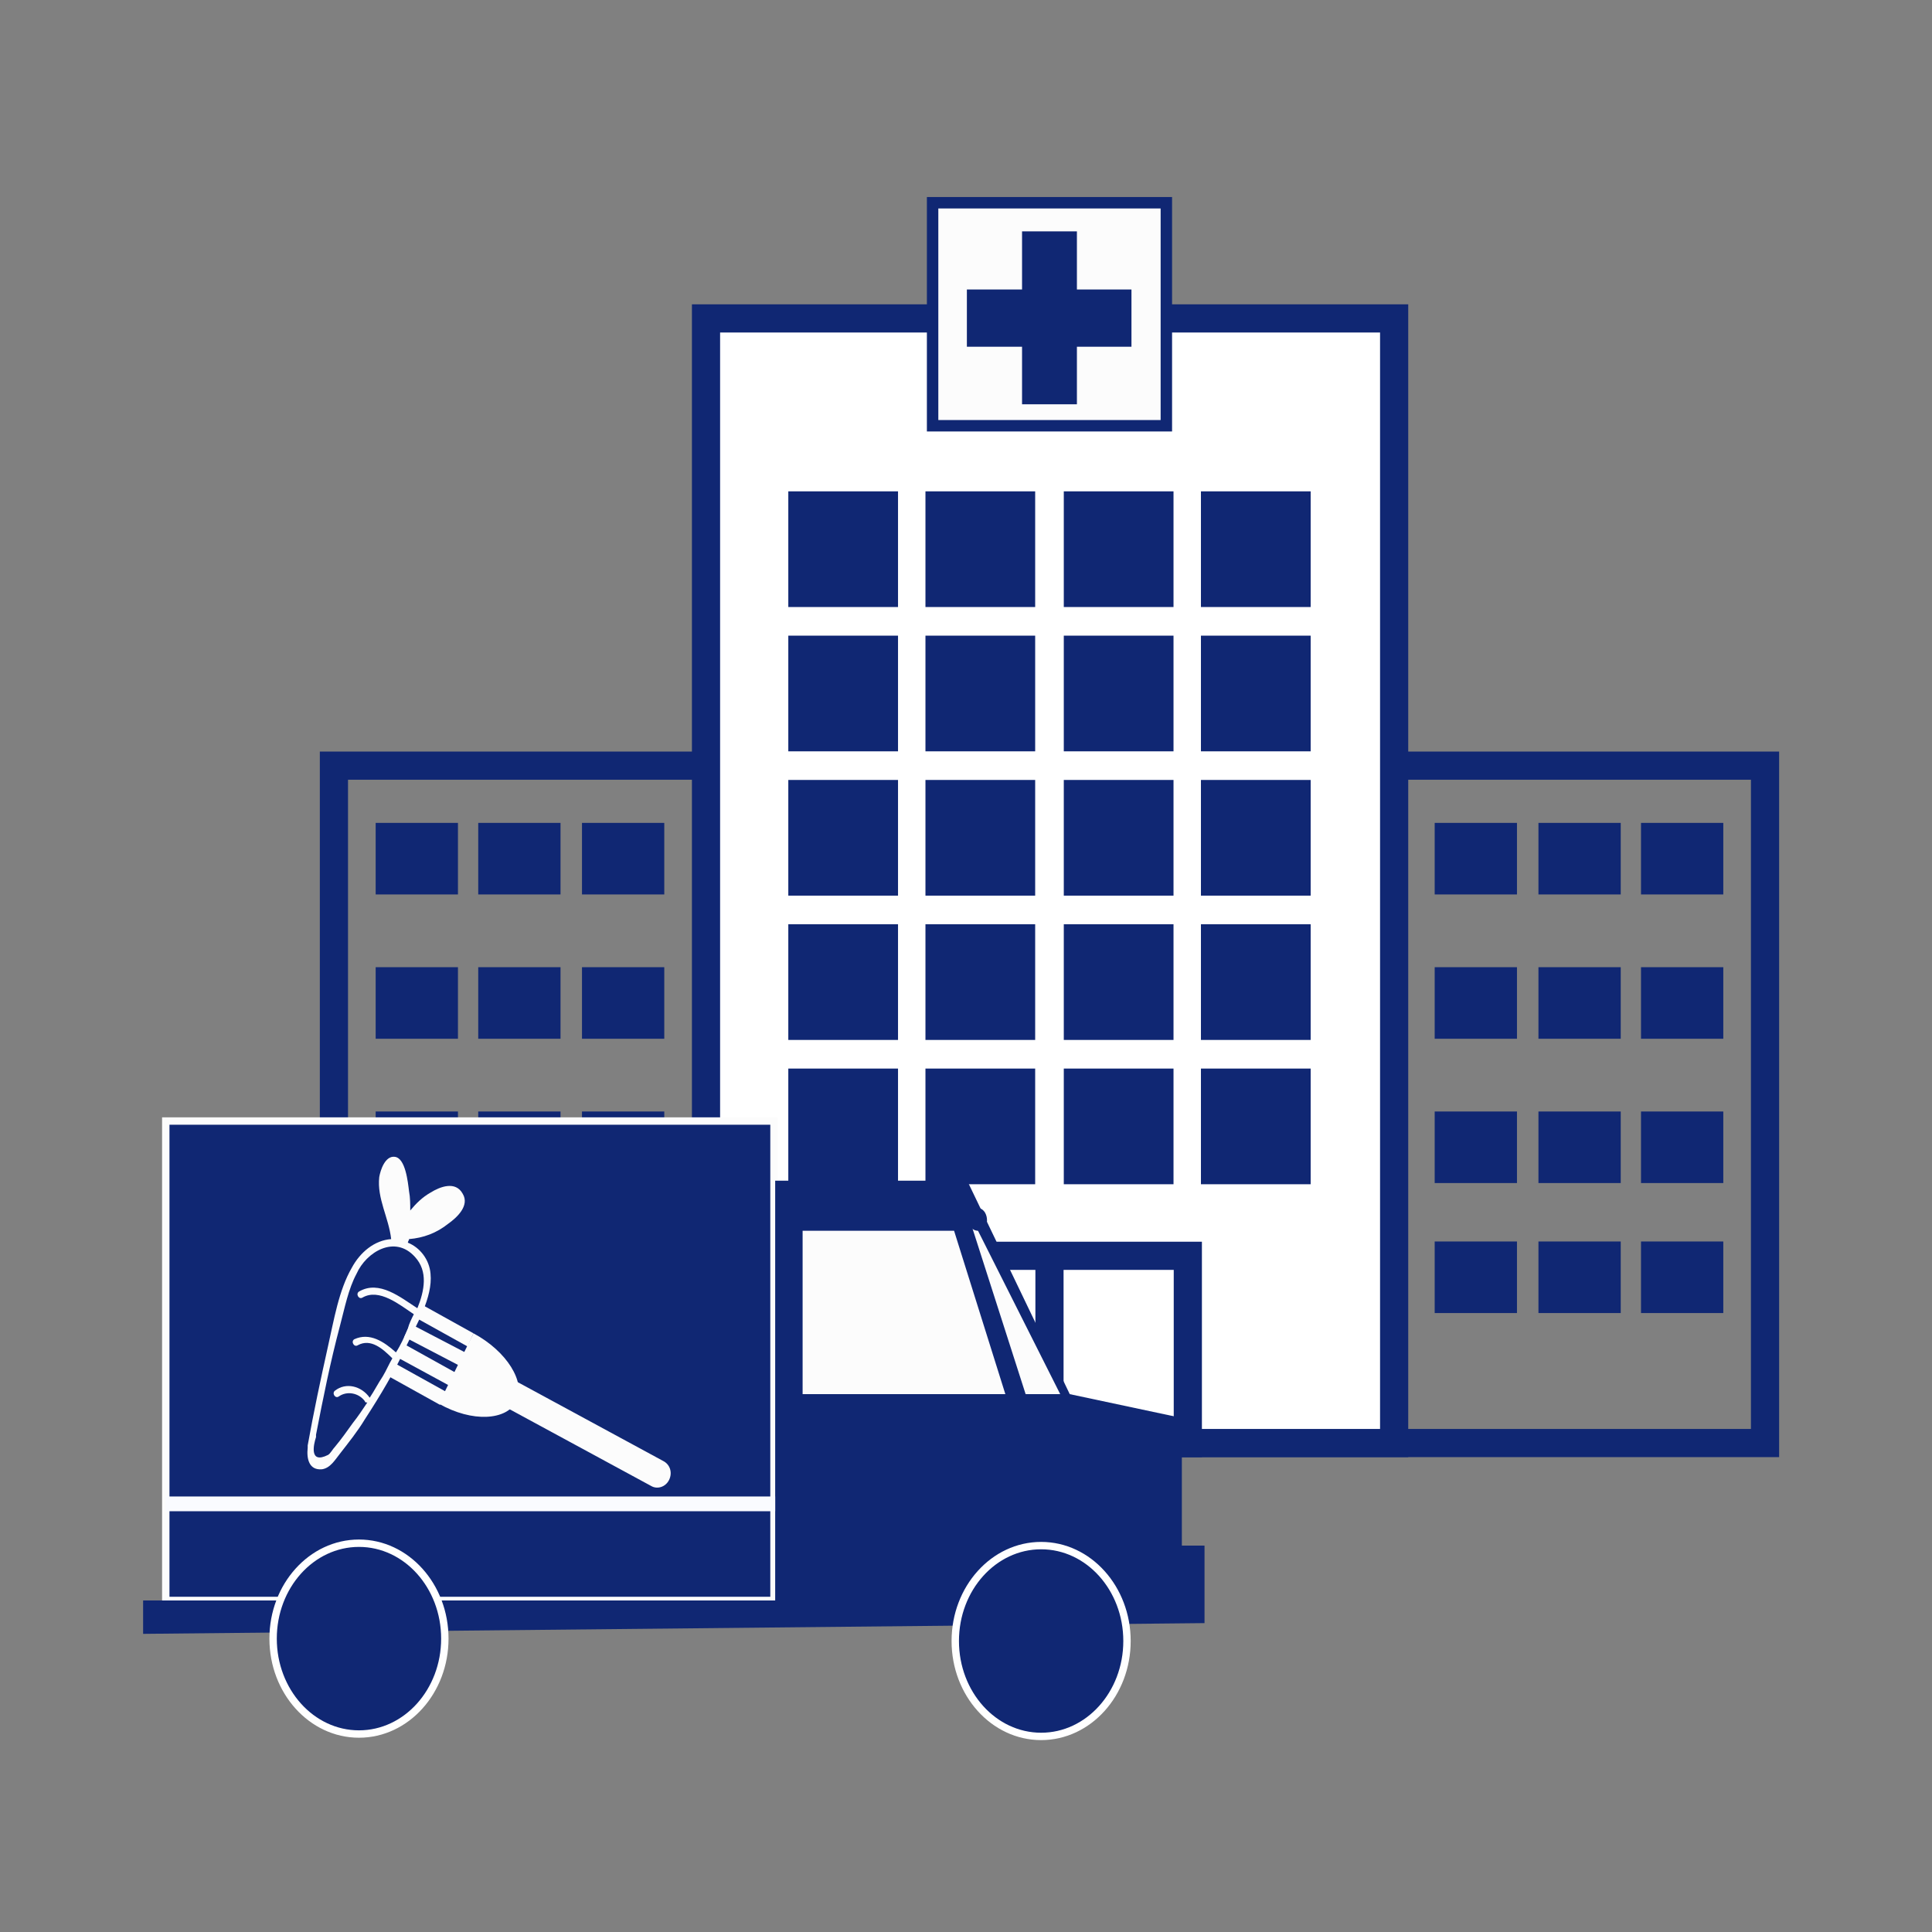 <?xml version="1.0" encoding="utf-8"?>
<!-- Generator: Adobe Illustrator 21.1.0, SVG Export Plug-In . SVG Version: 6.00 Build 0)  -->
<svg version="1.1" id="Layer_1" xmlns="http://www.w3.org/2000/svg" xmlns:xlink="http://www.w3.org/1999/xlink" x="0px" y="0px"
	 viewBox="0 0 162 162" style="enable-background:new 0 0 162 162;" xml:space="preserve">
<rect x="0" y="0" width="162" height="162" fill="#808080" stroke="none"/>
<style type="text/css">
	.st0{fill:none;stroke:#102773;stroke-width:2.362;stroke-miterlimit:10;}
	.st1{fill:#FFFFFF;stroke:#102773;stroke-width:2.362;stroke-miterlimit:10;}
	.st2{fill:#FCFCFC;stroke:#102773;stroke-width:0.959;stroke-miterlimit:10;}
	.st3{fill:#102773;}
	.st4{fill:#102773;stroke:#FCFCFC;stroke-width:0.619;stroke-miterlimit:10;}
	.st5{fill:#102773;stroke:#FFFFFF;stroke-width:0.619;stroke-miterlimit:10;}
	.st6{fill:#FCFCFC;}
	.st7{fill:none;stroke:#FAFBFF;stroke-width:1.237;stroke-miterlimit:10;}
</style>
<g>
	<rect x="28" y="64.2" class="st0" width="120" height="56.8"/>
	<rect x="59.2" y="26.7" class="st1" width="57.7" height="94.3"/>
	<rect x="76.5" y="105.3" class="st1" width="23.1" height="15.7"/>
	<line class="st0" x1="88" y1="105.3" x2="88" y2="121"/>
	<rect x="78.2" y="17" class="st2" width="19.6" height="18.7"/>
	<rect x="85.7" y="19.4" class="st3" width="4.6" height="14.5"/>
	
		<rect x="85.6" y="19.8" transform="matrix(-1.836970e-16 1 -1 -1.836970e-16 114.674 -61.326)" class="st3" width="4.8" height="13.8"/>
	<rect x="66.1" y="89.6" class="st3" width="9.2" height="9.7"/>
	<rect x="77.6" y="89.6" class="st3" width="9.2" height="9.7"/>
	<rect x="89.2" y="89.6" class="st3" width="9.2" height="9.7"/>
	<rect x="100.7" y="89.6" class="st3" width="9.2" height="9.7"/>
	<g>
		<rect x="66.1" y="77.5" class="st3" width="9.2" height="9.7"/>
		<rect x="77.6" y="77.5" class="st3" width="9.2" height="9.7"/>
		<rect x="89.2" y="77.5" class="st3" width="9.2" height="9.7"/>
		<rect x="100.7" y="77.5" class="st3" width="9.2" height="9.7"/>
	</g>
	<rect x="66.1" y="65.4" class="st3" width="9.2" height="9.7"/>
	<rect x="77.6" y="65.4" class="st3" width="9.2" height="9.7"/>
	<rect x="89.2" y="65.4" class="st3" width="9.2" height="9.7"/>
	<rect x="100.7" y="65.4" class="st3" width="9.2" height="9.7"/>
	<rect x="66.1" y="53.3" class="st3" width="9.2" height="9.7"/>
	<rect x="77.6" y="53.3" class="st3" width="9.2" height="9.7"/>
	<rect x="89.2" y="53.3" class="st3" width="9.2" height="9.7"/>
	<rect x="100.7" y="53.3" class="st3" width="9.2" height="9.7"/>
	<rect x="66.1" y="41.2" class="st3" width="9.2" height="9.7"/>
	<rect x="77.6" y="41.2" class="st3" width="9.2" height="9.7"/>
	<rect x="89.2" y="41.2" class="st3" width="9.2" height="9.7"/>
	<rect x="100.7" y="41.2" class="st3" width="9.2" height="9.7"/>
	<rect x="31.5" y="104.1" class="st3" width="6.9" height="6"/>
	<rect x="40.1" y="104.1" class="st3" width="6.9" height="6"/>
	<rect x="48.8" y="104.1" class="st3" width="6.9" height="6"/>
	<rect x="31.5" y="93.2" class="st3" width="6.9" height="6"/>
	<rect x="40.1" y="93.2" class="st3" width="6.9" height="6"/>
	<rect x="48.8" y="93.2" class="st3" width="6.9" height="6"/>
	<rect x="31.5" y="81.1" class="st3" width="6.9" height="6"/>
	<rect x="40.1" y="81.1" class="st3" width="6.9" height="6"/>
	<rect x="48.8" y="81.1" class="st3" width="6.9" height="6"/>
	<rect x="31.5" y="69" class="st3" width="6.9" height="6"/>
	<rect x="40.1" y="69" class="st3" width="6.9" height="6"/>
	<rect x="48.8" y="69" class="st3" width="6.9" height="6"/>
	<rect x="120.3" y="69" class="st3" width="6.9" height="6"/>
	<rect x="129" y="69" class="st3" width="6.9" height="6"/>
	<rect x="137.6" y="69" class="st3" width="6.9" height="6"/>
	<rect x="120.3" y="81.1" class="st3" width="6.9" height="6"/>
	<rect x="129" y="81.1" class="st3" width="6.9" height="6"/>
	<rect x="137.6" y="81.1" class="st3" width="6.9" height="6"/>
	<rect x="120.3" y="93.2" class="st3" width="6.9" height="6"/>
	<rect x="129" y="93.2" class="st3" width="6.9" height="6"/>
	<rect x="137.6" y="93.2" class="st3" width="6.9" height="6"/>
	<rect x="120.3" y="104.1" class="st3" width="6.9" height="6"/>
	<rect x="129" y="104.1" class="st3" width="6.9" height="6"/>
	<rect x="137.6" y="104.1" class="st3" width="6.9" height="6"/>
</g>
<g>
	<rect x="13.9" y="94" class="st4" width="51" height="40.2"/>
	<polygon class="st3" points="65,99 81.1,99 89.7,116.9 99.1,118.9 99.1,129.6 101,129.6 101,136.1 12,137 12,134.2 65,134.2 	"/>
	<ellipse class="st5" cx="30.1" cy="137.4" rx="7.2" ry="8"/>
	<ellipse class="st5" cx="87.3" cy="137.6" rx="7.2" ry="8"/>
	<polygon class="st6" points="67.3,116.9 67.3,103.2 80,103.2 84.3,116.9 	"/>
	<polygon class="st6" points="88.9,116.9 86,116.9 80.9,101 	"/>
	<path class="st3" d="M82.1,101.3c-0.1-0.3-0.4-0.5-0.7-0.5c-1.1,0-1.1,1.8-0.1,1.9c0.1,0.3,0.4,0.5,0.7,0.5
		C83,103.3,83,101.5,82.1,101.3z"/>
	<line class="st7" x1="13.9" y1="126.1" x2="65" y2="126.1"/>
	<g>
		<path class="st6" d="M38.8,100.1c-0.6-1.1-1.9-0.6-2.7-0.1c-0.7,0.4-1.2,0.9-1.7,1.5c0-0.5,0-1.1-0.1-1.6
			c-0.1-0.8-0.3-2.8-1.2-2.9c-0.8-0.1-1.2,1.1-1.3,1.7c-0.2,1.8,0.8,3.4,1,5.2c-1.4,0.1-2.6,1.1-3.3,2.4c-1.1,1.9-1.5,4.4-2,6.6
			c-0.6,2.7-1.2,5.5-1.7,8.3c0,0.1,0,0.1,0,0.2c-0.1,0.9,0.1,1.9,1.2,1.8c0.7-0.1,1.1-0.8,1.5-1.3c0.7-0.9,1.5-1.9,2.1-2.9
			c1.3-2,2.5-4,3.5-6.2c0.8-1.7,2.2-4,2-6c-0.1-1.2-0.9-2.2-1.9-2.6c0,0,0,0,0,0c0-0.1,0.1-0.2,0.1-0.3c1.2-0.1,2.3-0.5,3.3-1.3
			C38.3,102.1,39.4,101.1,38.8,100.1z M34.8,105.4c1.1,1.2,0.8,2.8,0.2,4.3c-1.4-0.9-3.2-2.4-4.9-1.4c-0.3,0.2,0,0.7,0.3,0.5
			c1.4-0.8,3.1,0.6,4.3,1.4c-0.2,0.4-0.4,0.8-0.5,1.2c-0.3,0.7-0.6,1.4-1,2c-1-0.9-2.2-1.7-3.5-1.1c-0.3,0.2,0,0.7,0.3,0.5
			c1.1-0.6,2.1,0.3,2.9,1.1c-0.3,0.5-0.5,1-0.8,1.5c-0.4,0.6-0.7,1.2-1.1,1.8c-0.7-1-2-1.3-2.9-0.6c-0.3,0.2,0,0.7,0.3,0.5
			c0.7-0.5,1.7-0.3,2.2,0.4c0,0.1,0.1,0.1,0.2,0.1c-0.4,0.6-0.8,1.2-1.2,1.7c-0.5,0.7-1,1.4-1.5,2c-0.2,0.2-0.4,0.6-0.6,0.7
			c-1.6,0.8-1.2-0.9-1-1.5c0-0.1,0-0.1,0-0.2c0.6-3.1,1.2-6.1,2-9.1c0.4-1.5,0.7-3.1,1.4-4.4C30.7,105,33.1,103.5,34.8,105.4z"/>
		<g>
			<path class="st6" d="M39.7,111.8c2.8,1.5,4.4,4.1,3.6,5.7l0,0c-0.8,1.6-3.7,1.8-6.5,0.2"/>
			<polygon class="st6" points="32.9,114.2 32.4,115.3 36.9,117.8 37.4,116.7 			"/>
			<polygon class="st6" points="33.7,112.6 33.1,113.7 37.7,116.2 38.2,115.1 			"/>
			<polygon class="st6" points="34.4,111 33.9,112.1 38.5,114.5 39,113.4 			"/>
			<polygon class="st6" points="35.2,109.3 34.7,110.4 39.2,112.9 39.7,111.8 			"/>
			<path class="st6" d="M56.1,124.1L56.1,124.1c-0.3,0.6-1,0.8-1.5,0.5l-13.1-7.1c-0.6-0.3-0.8-1-0.5-1.6h0c0.3-0.6,1-0.8,1.5-0.5
				l13.1,7.1C56.2,122.8,56.4,123.5,56.1,124.1z"/>
		</g>
	</g>
</g>
</svg>
